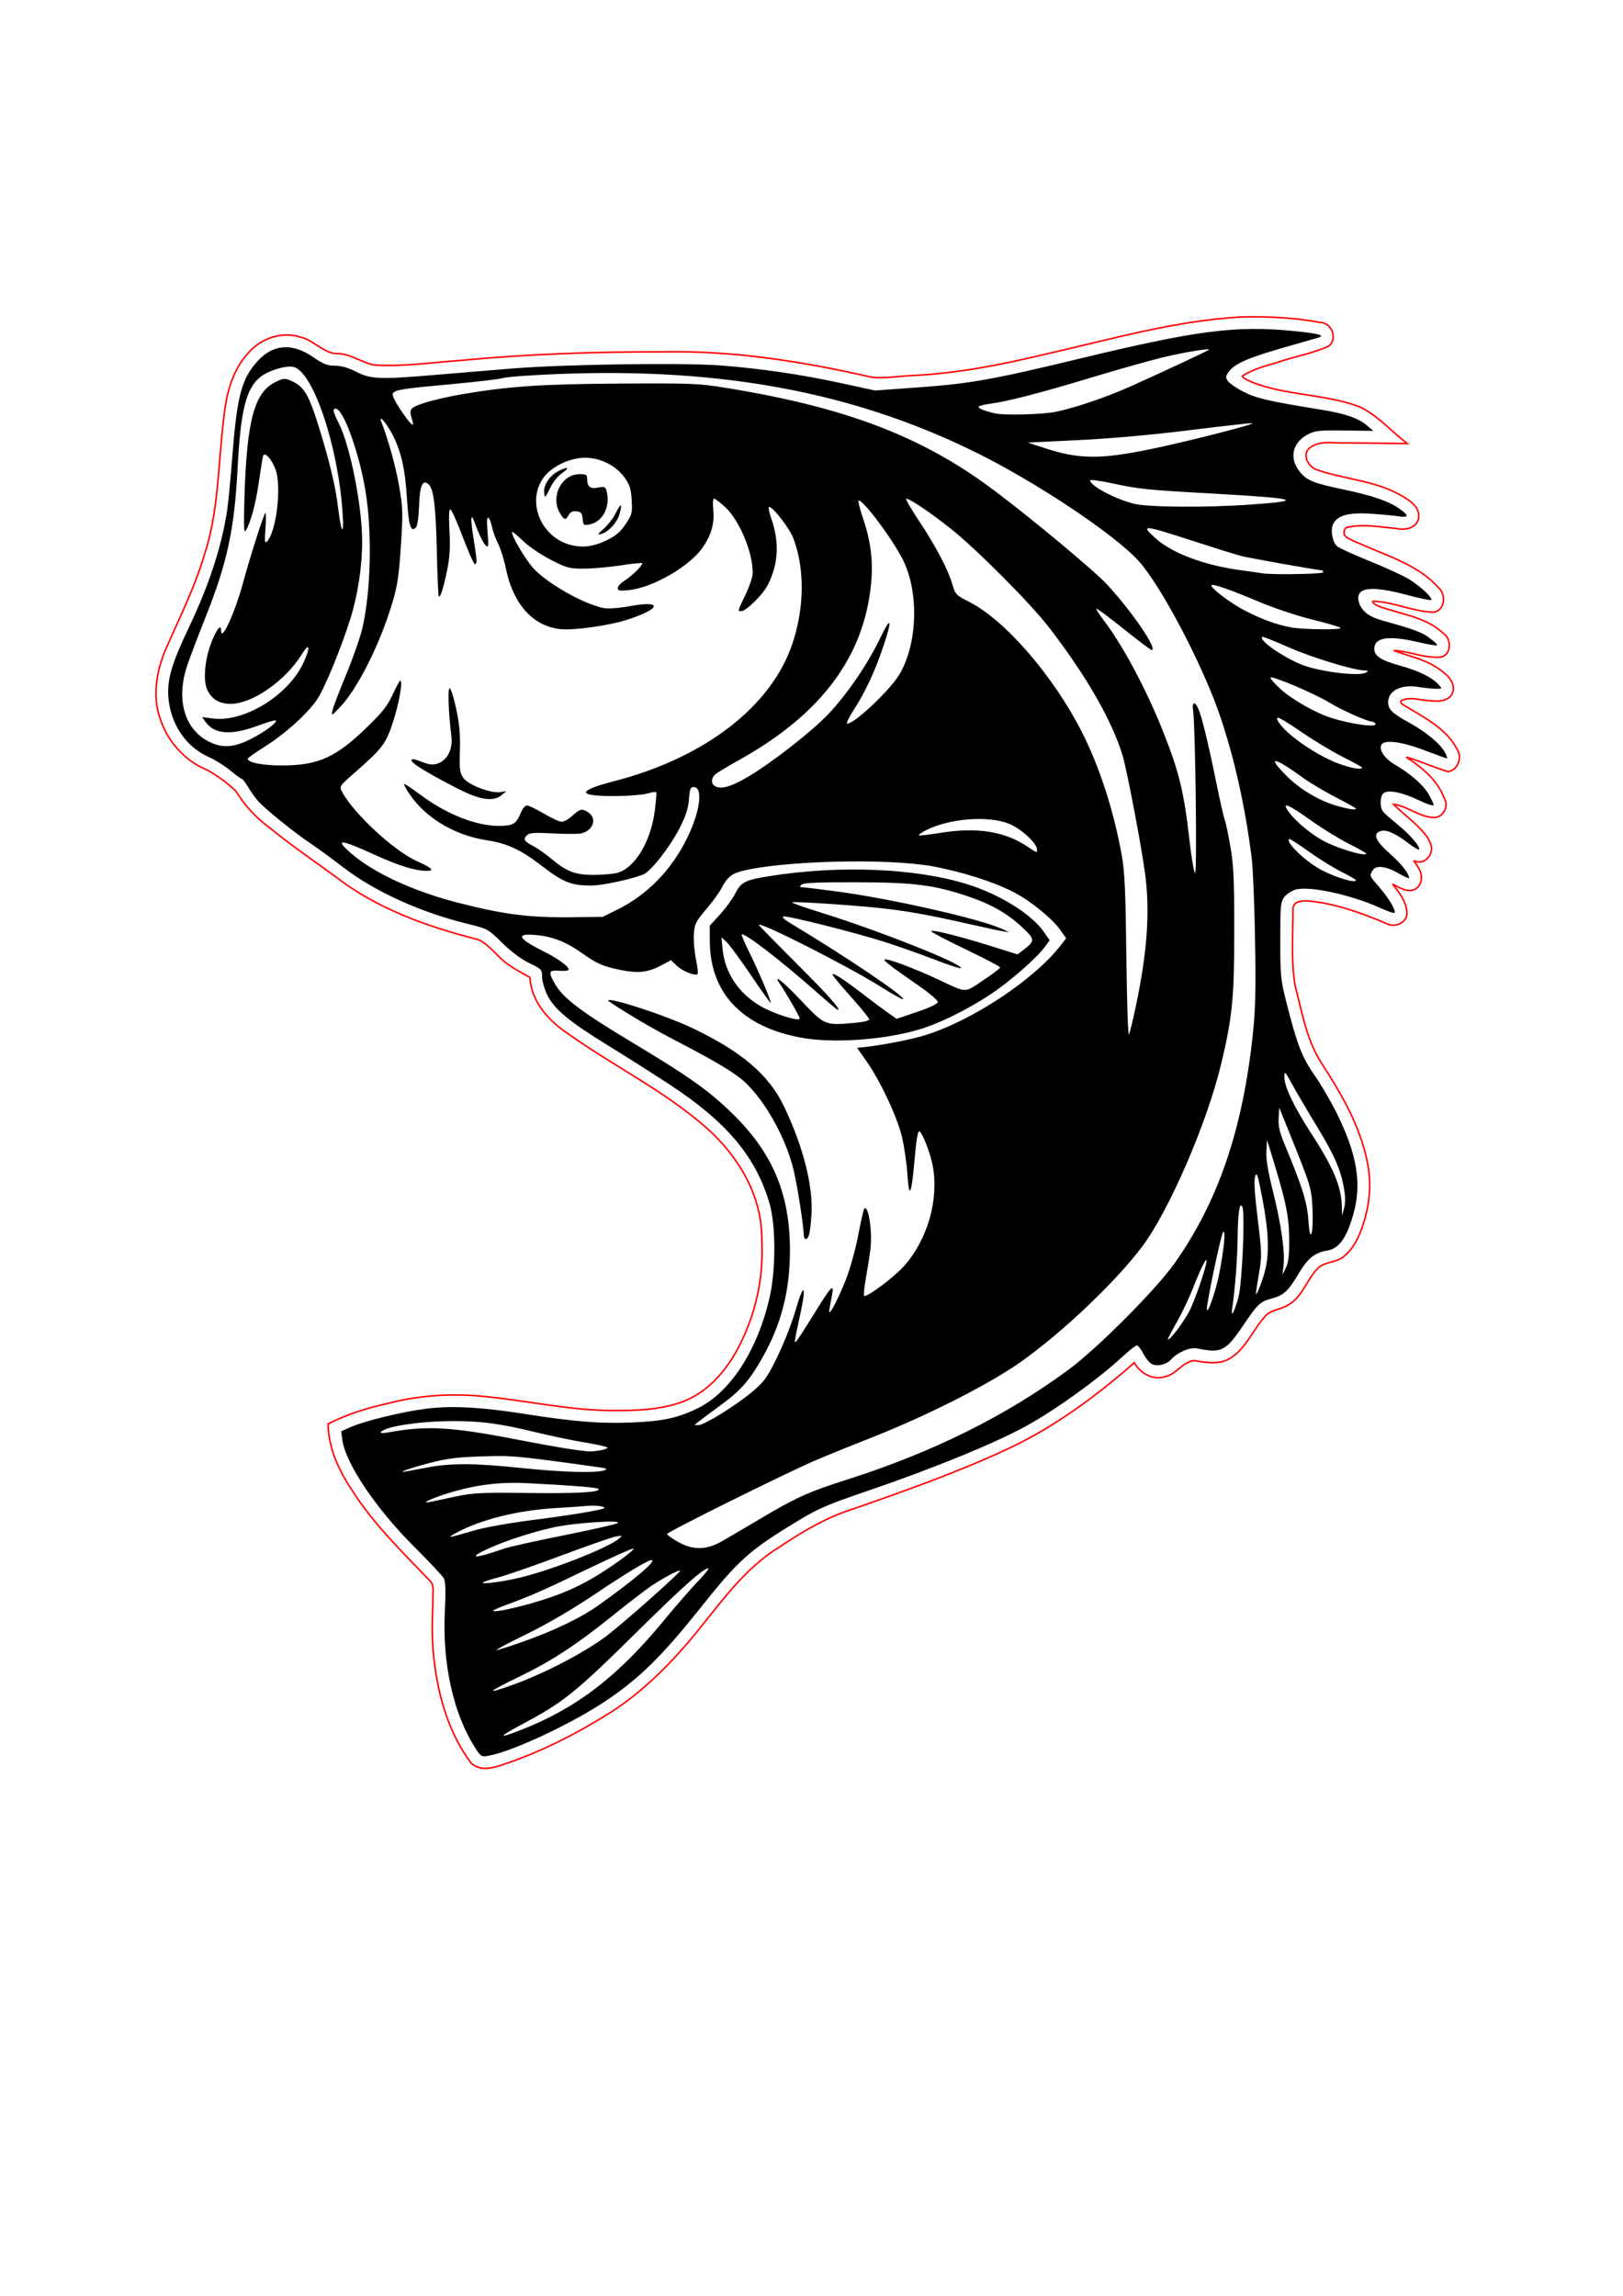 <?xml version="1.0" encoding="UTF-8" standalone="no"?>
<!-- Created with Inkscape (http://www.inkscape.org/) -->

<svg
   width="210mm"
   height="297mm"
   viewBox="0 0 210 297"
   version="1.1"
   id="svg1"
   xml:space="preserve"
   inkscape:version="1.3.2 (091e20e, 2023-11-25, custom)"
   sodipodi:docname="fish.svg"
   xmlns:inkscape="http://www.inkscape.org/namespaces/inkscape"
   xmlns:sodipodi="http://sodipodi.sourceforge.net/DTD/sodipodi-0.dtd"
   xmlns="http://www.w3.org/2000/svg"
   xmlns:svg="http://www.w3.org/2000/svg"><sodipodi:namedview
     id="namedview1"
     pagecolor="#ffffff"
     bordercolor="#000000"
     borderopacity="0.25"
     inkscape:showpageshadow="2"
     inkscape:pageopacity="0.0"
     inkscape:pagecheckerboard="0"
     inkscape:deskcolor="#d1d1d1"
     inkscape:document-units="mm"
     inkscape:zoom="0.36569515"
     inkscape:cx="-54.690362"
     inkscape:cy="540.06733"
     inkscape:window-width="1920"
     inkscape:window-height="1017"
     inkscape:window-x="-8"
     inkscape:window-y="-8"
     inkscape:window-maximized="1"
     inkscape:current-layer="layer1" /><defs
     id="defs1" /><g
     inkscape:label="Calque 1"
     inkscape:groupmode="layer"
     id="layer1"><path
       style="fill:#000000"
       d="m 61.436,226.032 c -2.786,-4.394 -4.204,-10.795 -3.879,-17.512 0.129,-2.661 0.092,-3.926 -0.125,-4.332 -0.169,-0.315 -1.877,-2.136 -3.797,-4.046 -4.971,-4.947 -8.934,-10.833 -9.342,-13.874 l -0.149,-1.108 1.256,-0.556 c 1.796,-0.794 6.706,-1.985 9.77,-2.368 3.25,-0.407 7.09,-0.205 12.592,0.661 6.453,1.016 9.788,1.287 13.858,1.129 4.123,-0.16 6.019,-0.562 8.631,-1.829 4.215,-2.045 7.749,-7.475 9.32,-14.318 0.825,-3.595 0.827,-9.329 0.004,-12.168 -1.758,-6.067 -5.567,-10.597 -12.982,-15.441 -2.192,-1.432 -5.73,-3.675 -7.863,-4.985 -5.027,-3.087 -6.992,-4.709 -7.89,-6.511 -0.383,-0.769 -0.697,-1.845 -0.697,-2.391 0,-0.957 -0.06,-1.022 -1.654,-1.788 -1.043,-0.502 -2.337,-1.468 -3.506,-2.616 -1.825,-1.794 -1.889,-1.83 -4.366,-2.432 -6.208,-1.51 -12.206,-4.239 -16.315,-7.424 -1.286,-0.997 -3.172,-2.373 -4.191,-3.058 -2.067,-1.39 -5.764,-4.373 -6.686,-5.393 -0.331,-0.366 -0.907,-1.171 -1.282,-1.79 -0.375,-0.618 -0.761,-1.124 -0.859,-1.124 -0.098,0 -0.771,-0.491 -1.496,-1.09 -0.725,-0.6 -1.973,-1.379 -2.773,-1.733 -2.977,-1.314 -4.983,-4.3 -5.232,-7.789 -0.162,-2.265 0.452,-4.352 2.622,-8.905 2.632,-5.522 4.235,-10.405 4.973,-15.144 0.147,-0.946 0.452,-4.088 0.676,-6.982 0.616,-7.93 1.207,-10.152 3.308,-12.431 2.012,-2.183 4.467,-2.342 7.185,-0.467 1.292,0.891 1.812,1.095 2.792,1.095 0.815,0 1.71,0.257 2.767,0.794 1.881,0.956 3.051,0.999 10.328,0.384 2.665,-0.225 7.047,-0.59 9.739,-0.81 6.771,-0.554 22.129,-0.779 27.12,-0.396 5.203,0.399 10.382,1.162 15.65,2.308 l 4.273,0.929 5.71,-0.413 c 6.615,-0.478 9.554,-1.004 20.801,-3.72 15.12,-3.651 20.174,-4.303 27.639,-3.565 3.37,0.333 4.198,0.568 3.118,0.885 -0.255,0.075 -2.167,0.623 -4.25,1.219 -4.594,1.314 -6.385,2.079 -7.15,3.052 -0.505,0.643 -0.535,0.81 -0.231,1.292 0.192,0.305 1.117,0.942 2.055,1.418 1.681,0.852 3.232,1.21 9.907,2.29 3.218,0.521 4.91,1.094 6.031,2.043 l 0.849,0.718 -3.704,-0.047 c -3.304,-0.042 -3.819,0.013 -4.763,0.508 -2.068,1.084 -2.473,3.139 -0.972,4.924 0.888,1.056 1.735,1.388 5.626,2.21 3.725,0.786 5.786,1.496 7.18,2.47 1.292,0.903 1.255,1.196 -0.127,0.983 -0.618,-0.095 -2.263,-0.246 -3.655,-0.335 -2.825,-0.181 -4.281,0.24 -4.804,1.387 -0.35,0.768 -0.065,2.302 0.526,2.825 0.252,0.223 2.125,1.079 4.162,1.902 2.037,0.823 4.332,1.874 5.099,2.336 1.473,0.886 3.169,2.463 2.919,2.713 -0.082,0.082 -1.531,-0.221 -3.22,-0.671 -4.663,-1.244 -6.617,-0.955 -6.149,0.91 0.282,1.124 1.284,1.932 2.977,2.4 4.136,1.144 5.104,1.5 6.153,2.26 0.623,0.451 1.071,0.883 0.994,0.96 -0.076,0.076 -1.204,-0.111 -2.505,-0.416 -3.781,-0.888 -5.608,-0.603 -5.608,0.874 0,0.94 0.833,1.483 3.36,2.19 2.439,0.683 4.102,1.502 4.95,2.439 0.503,0.556 0.502,0.557 -0.397,0.541 -0.495,-0.009 -1.488,-0.112 -2.206,-0.23 -2.235,-0.367 -3.921,0.478 -3.921,1.966 0,0.929 0.545,1.458 2.749,2.666 2.178,1.194 4.042,2.749 4.609,3.847 0.217,0.42 0.333,0.763 0.258,0.763 -0.075,0 -1.389,-0.476 -2.92,-1.058 -3.054,-1.161 -5.302,-1.42 -5.6,-0.644 -0.259,0.674 0.49,1.744 1.734,2.475 2.057,1.209 3.689,2.628 4.381,3.81 0.372,0.634 0.676,1.286 0.676,1.45 0,0.163 -0.85,-0.11 -1.888,-0.608 -2.186,-1.048 -4.007,-1.414 -4.596,-0.924 -0.473,0.392 -0.506,1.821 -0.055,2.387 0.177,0.223 1.037,0.982 1.91,1.686 1.56,1.259 2.993,2.941 2.73,3.204 -0.074,0.074 -0.659,-0.266 -1.3,-0.755 -1.712,-1.305 -2.849,-1.829 -3.576,-1.646 -1.168,0.293 -0.808,1.253 1.096,2.925 1.488,1.307 2.505,2.599 2.505,3.184 0,0.091 -0.64,-0.201 -1.421,-0.648 -1.651,-0.945 -2.926,-1.06 -3.332,-0.301 -0.375,0.7 -0.417,0.602 0.943,2.179 1.239,1.436 2.164,3.012 1.915,3.262 -0.076,0.076 -0.927,-0.22 -1.89,-0.657 -3.739,-1.695 -9.09,-2.851 -10.895,-2.352 -0.498,0.138 -1.149,0.56 -1.447,0.938 -0.501,0.637 -0.541,1.052 -0.54,5.613 6.6e-4,4.571 0.056,5.144 0.773,7.968 1.435,5.649 2.018,7.148 3.739,9.615 0.887,1.272 2.251,3.647 3.031,5.278 2.729,5.709 3.117,9.566 1.419,14.102 -0.749,2.001 -1.638,2.983 -2.883,3.182 -1.604,0.256 -2.516,0.988 -3.684,2.954 -1.354,2.279 -1.952,2.838 -3.455,3.234 -1.531,0.402 -1.863,0.713 -3.754,3.518 -2.231,3.309 -2.821,3.603 -5.932,2.953 -0.915,-0.191 -2.529,0.489 -3.372,1.422 -0.618,0.684 -1.827,0.961 -2.536,0.581 -0.299,-0.16 -0.785,-0.763 -1.079,-1.341 -0.294,-0.577 -0.666,-1.049 -0.825,-1.049 -0.159,0 -0.989,0.647 -1.844,1.439 -3.17,2.935 -8.567,6.828 -12.407,8.95 -4.171,2.305 -12.293,5.613 -21.299,8.675 -4.303,1.463 -5.812,2.114 -8.071,3.485 -6.629,4.02 -7.802,5.069 -13.099,11.715 -4.789,6.008 -7.791,8.932 -12.117,11.803 -4.53,3.006 -12.178,6.555 -15.174,7.041 -0.786,0.128 -0.917,0.039 -1.653,-1.122 z m 6.004,-2.249 c 7.15,-2.798 12.505,-6.903 18.459,-14.15 1.435,-1.746 3.378,-3.979 4.318,-4.961 0.94,-0.982 1.587,-1.786 1.439,-1.786 -0.644,0 -3.263,2.326 -9.077,8.061 -8.244,8.131 -9.616,9.235 -15.123,12.169 -3.061,1.631 -3.066,1.86 -0.015,0.667 z m -1.001,-5.856 c 4.151,-1.497 9.478,-4.3 12.236,-6.44 2.336,-1.812 9.467,-8.152 9.327,-8.292 -0.146,-0.146 -2.072,0.87 -3.704,1.953 -0.728,0.483 -3.019,2.243 -5.092,3.911 -4.681,3.766 -7.869,5.844 -12.115,7.896 -4.16,2.011 -4.36,2.309 -0.653,0.972 z m 0.783,-5.392 c 4.375,-1.523 7.878,-3.197 10.302,-4.924 4.612,-3.286 7.533,-5.782 6.765,-5.782 -0.472,0 -3.273,1.686 -7.266,4.372 -2.934,1.975 -6.119,3.837 -8.842,5.172 -2.341,1.148 -4.119,2.089 -3.951,2.092 0.168,0.003 1.514,-0.416 2.992,-0.93 z m 1.578,-5.134 c 3.263,-0.942 5.363,-1.8 7.754,-3.168 2.284,-1.307 5.606,-3.705 5.408,-3.903 -0.077,-0.077 -2.738,1.111 -5.913,2.64 -5.77,2.779 -7.495,3.539 -10.602,4.67 -0.909,0.331 -1.654,0.661 -1.654,0.733 0,0.241 2.456,-0.236 5.007,-0.972 z m -1.303,-3.364 c 4.197,-1.044 11.199,-3.815 12.568,-4.973 0.513,-0.434 0.502,-0.443 -0.36,-0.297 -0.489,0.083 -3.704,1.203 -7.144,2.49 -3.44,1.287 -7.118,2.56 -8.173,2.83 -1.055,0.27 -1.918,0.567 -1.918,0.66 0,0.229 2.904,-0.181 5.027,-0.709 z m -2.342,-3.681 c 0.633,-0.225 4.115,-1.002 7.737,-1.725 3.622,-0.724 6.777,-1.439 7.011,-1.589 0.722,-0.464 -5.666,-0.039 -8.305,0.553 -2.816,0.631 -5.985,1.656 -8.237,2.664 -3.099,1.387 -1.998,1.447 1.794,0.098 z m 28.239,-0.962 c 0.818,-0.466 2.954,-1.718 4.745,-2.783 4.897,-2.91 6.366,-3.576 11.506,-5.215 11.076,-3.531 20.595,-8.266 28.714,-14.281 3.684,-2.729 11.216,-10.295 13.595,-13.656 5.649,-7.98 8.838,-17.299 10.148,-29.65 0.345,-3.251 0.403,-5.746 0.289,-12.282 -0.079,-4.511 -0.271,-9.214 -0.426,-10.451 -0.853,-6.787 -2.259,-13.078 -4.171,-18.653 -2.215,-6.46 -7.528,-16.562 -10.406,-19.785 -3.127,-3.502 -13.563,-10.439 -21.55,-14.325 -15.638,-7.609 -32.512,-10.745 -53.446,-9.934 -3.493,0.135 -6.767,0.369 -7.276,0.52 -0.509,0.15 -3.486,0.507 -6.615,0.791 -6.316,0.575 -7.282,0.722 -7.648,1.164 -0.17,0.205 0.128,0.877 0.916,2.066 1.297,1.958 1.911,2.54 1.592,1.51 -0.474,-1.529 -0.387,-1.66 1.522,-2.298 0.993,-0.332 3.136,-0.83 4.763,-1.108 6.182,-1.056 10.325,-1.338 20.553,-1.402 9.211,-0.057 10.187,-0.019 13.626,0.537 15.614,2.523 25.502,6.296 34.801,13.28 5.017,3.768 12.952,10.379 14.623,12.185 3.232,3.491 6.618,8.465 5.762,8.465 -0.125,0 -1.788,-1.253 -3.696,-2.785 -1.908,-1.532 -3.468,-2.68 -3.468,-2.552 0,0.128 0.424,0.789 0.943,1.468 2.468,3.232 5.494,8.881 7.647,14.275 2.126,5.326 2.765,7.948 3.476,14.266 0.258,2.292 0.584,4.167 0.725,4.167 0.266,0 0.029,-19.073 -0.261,-20.968 -0.173,-1.132 0.2,-1.322 0.652,-0.331 0.45,0.987 1.307,4.489 2.298,9.39 0.486,2.402 1.001,4.676 1.146,5.052 0.144,0.376 0.481,1.983 0.748,3.572 0.398,2.364 0.485,4.328 0.481,10.826 -0.006,8.691 -0.25,11.152 -1.712,17.236 -1.825,7.596 -6.729,18.924 -10.189,23.538 -3.441,4.589 -10.346,11.144 -15.79,14.991 -3.979,2.812 -12.088,6.926 -19.002,9.642 -2.401,0.943 -5.735,2.297 -7.408,3.008 -3.663,1.556 -19.267,9.292 -19.295,9.565 -0.011,0.106 0.605,0.552 1.369,0.99 1.959,1.124 3.694,1.11 5.722,-0.045 z m -32.115,-1.383 c 1.367,-0.404 4.579,-0.983 7.541,-1.359 2.838,-0.361 6.214,-0.857 7.504,-1.104 1.982,-0.379 2.228,-0.479 1.591,-0.649 -0.414,-0.111 -1.291,-0.15 -1.948,-0.087 -0.657,0.063 -2.44,0.186 -3.964,0.275 -5.012,0.29 -9.736,1.46 -12.973,3.214 -1.349,0.731 -1.094,0.698 2.249,-0.289 z m -2.249,-4.426 c 2.215,-0.464 3.33,-0.516 9.393,-0.441 6.338,0.079 9.422,-0.105 8.992,-0.536 -0.181,-0.182 -3.29,-0.433 -9.03,-0.728 -3.855,-0.198 -6.977,0.205 -10.678,1.379 -2.126,0.674 -3.424,1.346 -1.984,1.028 0.437,-0.097 1.925,-0.413 3.307,-0.702 z m -3.477,-3.789 c 2.946,-0.536 6.025,-0.503 12.074,0.13 5.145,0.538 9.643,0.655 10.585,0.275 0.422,-0.17 0.287,-0.247 -0.661,-0.38 -10.688,-1.492 -11.246,-1.544 -15.214,-1.415 -3.17,0.103 -4.528,0.274 -6.747,0.851 -2.574,0.669 -4.538,1.392 -2.91,1.071 0.364,-0.072 1.657,-0.311 2.873,-0.533 z m 22.063,-2.16 c 0.546,-0.09 0.992,-0.25 0.992,-0.355 0,-0.105 -1.28,-0.401 -2.844,-0.658 -1.564,-0.257 -4.26,-0.812 -5.99,-1.234 -4.976,-1.215 -7.39,-1.552 -11.111,-1.551 -3.382,9.8e-4 -7.229,0.455 -8.697,1.026 -0.994,0.387 -0.917,0.654 0.132,0.462 5.098,-0.932 8.183,-0.765 16.827,0.913 4.626,0.898 7.734,1.409 9.3,1.53 0.218,0.017 0.843,-0.043 1.389,-0.133 z m 15.663,-4.724 c 2.844,-1.786 4.786,-3.313 5.643,-4.439 1.18,-1.55 3.189,-6.067 4.078,-9.169 0.974,-3.397 1.37,-3.1 0.601,0.45 -0.866,3.997 -0.882,4.111 -0.534,3.724 0.176,-0.196 1.172,-1.739 2.214,-3.429 2.441,-3.963 2.747,-4.234 2.287,-2.029 -0.19,0.912 -0.31,1.693 -0.266,1.737 0.169,0.169 1.199,-1.85 2.125,-4.164 0.54,-1.351 1.249,-3.887 1.608,-5.753 0.353,-1.836 0.708,-3.405 0.79,-3.487 0.543,-0.543 1.078,3.025 0.795,5.301 -0.097,0.777 -0.354,2.409 -0.572,3.626 -0.218,1.217 -0.329,2.279 -0.248,2.361 0.28,0.28 3.871,-2.397 5.17,-3.854 3.058,-3.431 4.541,-8.62 3.713,-12.987 -0.315,-1.66 -1.359,-4.329 -1.743,-4.453 -0.178,-0.058 -0.39,1.189 -0.583,3.429 -0.414,4.828 -0.721,5.529 -0.946,2.16 -0.097,-1.445 -0.416,-3.639 -0.711,-4.876 -0.613,-2.575 -2.799,-7.229 -4.597,-9.79 l -1.208,-1.72 0.723,-0.069 c 2.261,-0.216 6.293,-0.997 8.132,-1.574 6.163,-1.934 14.135,-7.237 17.534,-11.663 l 0.669,-0.871 -0.798,-1.114 c -1.051,-1.467 -3.747,-3.655 -5.925,-4.808 -2.494,-1.32 -6.789,-2.693 -10.588,-3.384 -5.874,-1.068 -19.536,-0.718 -24.704,0.633 -1.284,0.335 -1.88,0.839 -2.551,2.153 -0.28,0.55 -1.185,1.795 -2.009,2.767 -1.367,1.611 -1.508,1.897 -1.6,3.234 -0.055,0.807 0.069,2.275 0.275,3.263 0.206,0.988 0.293,1.848 0.191,1.911 -0.381,0.235 -1.967,-0.416 -2.682,-1.101 l -0.743,-0.711 -1.262,0.672 c -1.731,0.922 -3.002,1.06 -5.338,0.577 -2.221,-0.459 -3.001,-0.802 -4.911,-2.16 -2.029,-1.442 -3.797,-2.142 -5.903,-2.338 -2.77,-0.257 -2.452,0.423 1,2.143 1.727,0.861 3.175,1.906 3.175,2.293 0,0.167 -0.475,0.24 -1.191,0.183 -1.425,-0.113 -1.496,0.135 -0.514,1.811 1.027,1.753 3.497,3.61 9.903,7.447 7.219,4.324 9.805,6.148 12.794,9.026 5.357,5.158 7.64,10.499 7.637,17.874 -0.002,5.289 -1.12,9.611 -3.624,14.004 -1.653,2.9 -2.753,4.144 -5.342,6.036 -1.245,0.91 -2.518,1.86 -2.828,2.11 l -0.564,0.454 0.555,0.009 c 0.305,0.005 1.597,-0.646 2.872,-1.446 z m 10.724,-23.086 c -0.013,-1.192 -0.811,-6.33 -1.308,-8.421 -1.085,-4.569 -4.225,-9.921 -7.068,-12.047 -1.52,-1.137 -3.797,-2.45 -8.328,-4.804 -2.804,-1.457 -6.094,-3.386 -8.333,-4.888 -1.795,-1.204 6.753,1.487 10.673,3.359 6.355,3.036 9.87,6.048 11.812,10.123 2.486,5.214 3.769,10.267 3.544,13.95 -0.143,2.341 -0.343,3.192 -0.751,3.192 -0.13,0 -0.239,-0.208 -0.241,-0.463 z m -0.392,-25.594 c -7.645,-1.423 -11.76,-5.806 -11.771,-12.535 l -0.003,-1.947 1.337,-1.463 c 0.735,-0.805 1.618,-2.018 1.962,-2.696 0.753,-1.486 1.285,-1.755 4.457,-2.256 9.103,-1.438 18.912,-1.03 25.586,1.062 4.208,1.32 8.302,3.867 9.877,6.146 l 0.755,1.092 -0.538,0.755 c -1.052,1.478 -4.487,4.496 -7.087,6.226 -3.143,2.092 -6.896,3.914 -9.627,4.674 -4.616,1.284 -10.964,1.684 -14.949,0.942 z m 6.839,-1.895 c 1.202,-0.102 2.022,-0.29 2.018,-0.463 -0.003,-0.161 -1.074,-1.483 -2.38,-2.938 -1.305,-1.455 -2.374,-2.742 -2.375,-2.859 -0.002,-0.321 1.369,0.55 3.786,2.404 1.191,0.914 2.694,2.036 3.34,2.494 l 1.174,0.832 2.662,-0.907 c 1.736,-0.591 2.662,-1.041 2.662,-1.291 0,-0.211 -1.072,-1.127 -2.381,-2.034 -3.903,-2.705 -4.751,-3.362 -4.46,-3.459 0.381,-0.127 3.966,1.22 6.841,2.571 3.861,1.814 3.369,1.802 5.865,0.141 1.213,-0.807 2.205,-1.561 2.205,-1.675 0,-0.114 -2.044,-1.185 -4.542,-2.379 -2.498,-1.194 -4.472,-2.242 -4.387,-2.327 0.202,-0.202 3.787,0.702 7.909,1.992 l 3.27,1.024 0.779,-0.593 c 1.501,-1.143 1.49,-1.37 -0.141,-2.882 -2.004,-1.858 -4.01,-3.004 -7.067,-4.036 -4.376,-1.478 -6.992,-1.806 -14.527,-1.82 -4.995,-0.009 -6.75,0.071 -6.998,0.318 -0.265,0.265 -0.247,0.331 0.088,0.331 0.23,0 2.234,0.242 4.452,0.538 7.133,0.952 18.615,3.558 21.45,4.869 l 0.904,0.418 -0.794,-0.123 c -0.437,-0.068 -2.639,-0.541 -4.895,-1.052 -4.956,-1.123 -7.742,-1.613 -11.245,-1.979 -3.811,-0.398 -11.028,-0.86 -11.174,-0.715 -0.068,0.068 1.644,0.673 3.805,1.343 7.453,2.313 18.489,6.701 18.024,7.167 -0.08,0.08 -1.677,-0.445 -3.548,-1.166 -1.872,-0.721 -4.772,-1.743 -6.446,-2.271 -3.912,-1.234 -12.424,-3.371 -12.954,-3.253 -0.253,0.057 0.084,0.386 0.889,0.869 7.203,4.32 14.916,9.525 14.593,9.847 -0.065,0.065 -1.38,-0.673 -2.922,-1.641 -4.267,-2.678 -15.746,-8.494 -15.746,-7.977 0,0.058 2.183,2.289 4.851,4.957 4.206,4.207 5.835,6.042 5.362,6.042 -0.069,0 -1.353,-1.086 -2.854,-2.412 -4.575,-4.044 -9.294,-7.665 -9.581,-7.351 -0.053,0.058 0.374,1.059 0.951,2.223 1.22,2.464 2.931,6.498 2.809,6.62 -0.046,0.046 -1.199,-1.565 -2.561,-3.581 -1.362,-2.016 -2.777,-3.941 -3.145,-4.278 l -0.668,-0.613 0.148,1.509 c 0.305,3.101 2.084,5.758 4.968,7.423 1.713,0.988 5.01,2.015 5.01,1.56 0,-0.238 -1.799,-3.379 -2.56,-4.472 -0.975,-1.399 0.308,-0.403 2.64,2.05 3.178,3.343 3.132,3.323 6.892,3.005 z m 43.511,37.14 c 0.78,-1.627 2.178,-5.742 2.16,-6.357 -0.016,-0.526 -0.714,0.865 -1.716,3.416 -0.521,1.326 -1.476,3.34 -2.124,4.477 -0.648,1.136 -1.173,2.135 -1.167,2.22 0.033,0.47 2.176,-2.357 2.847,-3.756 z m 6.286,-1.681 c 0.47,-1.73 0.868,-10.826 0.509,-11.652 -0.352,-0.811 -0.59,0.749 -0.625,4.089 -0.028,2.668 -0.32,6.442 -0.701,9.052 -0.195,1.338 0.288,0.459 0.817,-1.489 z m -2.523,-2.859 c 0.659,-3.344 0.906,-5.92 0.533,-5.552 -0.262,0.257 -2.158,9.272 -2.104,9.999 0.058,0.777 1.151,-2.315 1.571,-4.447 z m 6.046,-0.905 c 0.473,-2.206 0.351,-4.844 -0.409,-8.864 -0.606,-3.205 -0.742,-3.63 -0.957,-2.987 -0.175,0.524 -0.076,2.172 0.327,5.47 0.547,4.477 0.555,4.844 0.163,7.119 -0.228,1.319 -0.405,2.488 -0.395,2.597 0.043,0.451 0.995,-2.048 1.271,-3.334 z m 3.035,-3.876 c -0.028,-2.921 -0.443,-4.856 -2.401,-11.187 l -0.468,-1.513 -0.078,1.487 c -0.054,1.034 0.203,2.605 0.845,5.159 1.054,4.191 1.583,7.891 1.375,9.626 l -0.142,1.191 0.448,-0.926 c 0.345,-0.712 0.442,-1.599 0.421,-3.836 z m 3.013,-3.836 c -0.126,-2.655 -0.195,-2.878 -3.134,-10.148 l -1.161,-2.872 -0.08,1.351 c -0.064,1.073 0.118,1.827 0.886,3.666 2.181,5.226 2.816,7.276 2.966,9.578 0.209,3.203 0.683,1.777 0.523,-1.575 z m 4.091,-2.514 c -0.41,-2.449 -1.231,-4.336 -3.546,-8.141 -1.171,-1.925 -2.589,-4.334 -3.15,-5.352 -0.997,-1.808 -1.021,-1.83 -1.024,-0.919 -0.005,1.188 1.289,3.882 3.491,7.269 2.836,4.361 3.888,6.864 3.937,9.375 l 0.024,1.209 0.267,-0.926 c 0.179,-0.621 0.18,-1.448 0.002,-2.514 z m -26.933,-23.68 c 1.462,-6.967 1.83,-12.122 1.208,-16.933 -0.46,-3.565 -2.363,-13.583 -2.94,-15.476 -1.383,-4.542 -4.661,-10.248 -9.501,-16.538 -2.392,-3.108 -9.316,-10.068 -12.686,-12.751 -2.596,-2.067 -5.333,-3.918 -5.794,-3.918 -0.145,0 0.575,1.26 1.599,2.8 2.198,3.305 3.787,6.316 4.356,8.254 0.392,1.337 0.484,1.434 2.175,2.291 4.63,2.346 10.841,9.504 14.551,16.768 2.332,4.566 4.188,10.31 5.231,16.193 0.349,1.969 0.471,4.76 0.566,12.948 0.067,5.741 0.215,10.265 0.331,10.054 0.115,-0.211 0.522,-1.872 0.903,-3.691 z M 79.947,117.638 c 3.868,-1.921 7.011,-5.176 9.02,-9.34 1.649,-3.418 2.019,-6.482 0.782,-6.482 -0.412,0 -0.511,0.257 -0.606,1.578 -0.084,1.157 -0.392,2.126 -1.156,3.635 -1.289,2.545 -3.762,5.707 -4.779,6.109 -1.545,0.611 -5.204,1.399 -6.572,1.416 -2.717,0.033 -3.746,-0.38 -6.764,-2.709 -2.463,-1.901 -4.322,-2.756 -6.799,-3.129 -4.528,-0.681 -8.486,-3.187 -10.495,-6.644 -0.571,-0.982 -0.563,-0.979 2.196,1.014 3.24,2.34 6.925,3.758 9.765,3.758 1.797,0 2.268,-0.267 2.794,-1.58 0.247,-0.617 0.603,-1.066 0.845,-1.066 0.23,0 1.221,0.476 2.2,1.058 0.98,0.582 2.016,1.058 2.302,1.058 0.287,0 0.912,-0.357 1.39,-0.794 0.991,-0.905 1.278,-0.958 2.1,-0.382 1.101,0.771 0.574,2.293 -0.924,2.669 -0.375,0.094 -2.03,0.099 -3.677,0.011 -2.496,-0.134 -3.063,-0.092 -3.403,0.248 -0.512,0.512 -0.352,0.772 0.872,1.41 0.536,0.279 1.57,1.009 2.297,1.621 1.956,1.647 3.096,2.085 5.424,2.085 1.091,-2.8e-4 2.445,-0.107 3.009,-0.238 2.303,-0.534 4.431,-3.99 4.949,-8.035 0.164,-1.283 0.25,-2.381 0.19,-2.44 -0.059,-0.059 -0.578,0.025 -1.152,0.187 -0.574,0.162 -2.294,0.308 -3.822,0.324 -5.316,0.054 -5.471,-0.625 -0.44,-1.929 11.731,-3.042 20.312,-9.666 23.035,-17.78 1.558,-4.644 1.609,-9.665 0.138,-13.596 -0.494,-1.321 -2.64,-4.104 -3.164,-4.104 -0.124,0 0.01,0.685 0.299,1.521 1.066,3.09 0.923,5.834 -0.445,8.565 -0.628,1.254 -2.81,3.407 -3.453,3.407 -0.478,0 -0.493,0.056 0.566,-2.154 0.509,-1.063 0.926,-2.317 0.926,-2.787 0,-2.732 -1.717,-6.816 -3.593,-8.545 -0.637,-0.587 -1.271,-1.067 -1.409,-1.067 -0.145,0 -0.191,0.588 -0.109,1.389 0.179,1.748 -0.204,3.183 -1.286,4.816 -1.647,2.487 -6.47,5.3 -9.647,5.628 -1.171,0.121 -1.419,0.074 -1.419,-0.266 0,-0.227 0.387,-0.652 0.86,-0.945 0.982,-0.608 2.47,-2.09 2.285,-2.275 -0.068,-0.068 -1.31,0.06 -2.759,0.284 -1.449,0.225 -3.57,0.414 -4.713,0.42 -1.945,0.011 -2.224,-0.062 -4.345,-1.147 -1.258,-0.644 -2.849,-1.724 -3.575,-2.429 -0.72,-0.698 -1.355,-1.224 -1.411,-1.168 -0.246,0.246 1.624,3.459 2.724,4.683 1.757,1.954 6.605,4.697 9.134,5.167 0.585,0.109 2.001,-0.002 3.524,-0.276 4.224,-0.761 3.792,0.427 -0.666,1.832 -2.33,0.734 -6.842,1.351 -8.509,1.163 -3.554,-0.401 -6.099,-3.251 -7.033,-7.875 -0.221,-1.095 -0.674,-2.534 -1.008,-3.197 -0.333,-0.663 -0.688,-1.646 -0.79,-2.186 -0.101,-0.539 -0.309,-1.058 -0.461,-1.152 -0.189,-0.117 -0.222,0.48 -0.103,1.887 0.144,1.706 0.113,2.008 -0.181,1.763 -0.345,-0.286 -0.931,-1.479 -1.498,-3.047 -0.499,-1.38 -0.558,-0.534 -0.142,2.053 0.473,2.939 0.494,3.342 0.176,3.342 -0.128,0 -0.831,-1.574 -1.562,-3.497 -0.731,-1.924 -1.452,-3.538 -1.602,-3.588 -0.182,-0.061 -0.222,0.863 -0.121,2.774 0.112,2.132 0.038,3.425 -0.292,5.052 -0.473,2.333 -0.889,3.644 -1.092,3.441 -0.069,-0.069 -0.181,-2.681 -0.249,-5.805 -0.127,-5.82 -0.418,-8.157 -1.085,-8.71 -0.773,-0.641 -1.117,0.15 -1.213,2.792 -0.056,1.524 -0.219,2.617 -0.422,2.82 -0.653,0.652 -0.932,-0.247 -1.139,-3.672 -0.232,-3.83 -0.733,-6.087 -1.834,-8.269 -0.761,-1.508 -1.924,-2.86 -1.484,-1.725 0.915,2.36 1.861,5.787 2.301,8.334 0.474,2.749 0.498,3.461 0.245,7.369 -0.307,4.744 -0.48,5.76 -1.511,8.903 -1.616,4.926 -4.257,10.025 -6.332,12.227 -1.161,1.232 -1.189,1.245 -1.024,0.473 0.094,-0.437 0.88,-2.502 1.748,-4.59 0.868,-2.088 1.807,-4.76 2.089,-5.938 1.146,-4.796 1.317,-12.654 0.394,-18.049 -0.849,-4.961 -2.861,-10.449 -3.831,-10.449 -0.42,0 -0.327,0.436 0.399,1.868 1.487,2.934 3.034,10.742 3.034,15.309 0,3.231 -0.55,6.856 -1.508,9.942 -1.131,3.644 -3.295,8.937 -4.244,10.382 -1.226,1.866 -4.115,4.495 -6.819,6.205 -1.221,0.772 -2.226,1.479 -2.233,1.57 -0.039,0.503 1.932,0.891 4.485,0.884 4.681,-0.014 6.974,-1.064 11.07,-5.067 1.899,-1.856 2.575,-2.725 3.211,-4.128 0.443,-0.977 0.881,-1.777 0.972,-1.777 0.368,0 -0.185,3.081 -0.982,5.472 -0.919,2.76 -1.319,3.276 -5.109,6.602 -1.769,1.552 -1.808,1.614 -1.455,2.284 1.465,2.781 6.709,7.65 9.677,8.984 2.014,0.905 2.378,1.265 1.282,1.265 -1.442,0 -3.612,-0.665 -6.569,-2.013 -4.636,-2.113 -5.403,-2.191 -3.3,-0.335 2.888,2.549 8.063,4.961 13.824,6.443 6.042,1.555 9.25,1.966 14.831,1.903 l 3.983,-0.045 z M 60.828,102.769 c -1.678,-0.69 -6.063,-3.077 -7.085,-3.856 -0.902,-0.688 -0.536,-0.921 0.661,-0.421 0.543,0.227 1.205,0.412 1.471,0.412 1.655,0 2.788,-1.645 2.529,-3.674 -0.356,-2.788 -0.487,-6.051 -0.247,-6.199 0.14,-0.086 0.512,1.042 0.84,2.544 0.451,2.067 0.57,3.36 0.51,5.522 -0.07,2.513 -0.018,2.905 0.47,3.572 0.652,0.889 3.53,1.982 4.743,1.802 l 0.794,-0.118 -0.625,0.524 c -0.831,0.698 -2.187,0.661 -4.061,-0.11 z m 114.62,11.088 c 0,-0.071 -0.86,-0.562 -1.911,-1.091 -1.051,-0.529 -2.972,-1.725 -4.27,-2.656 -1.298,-0.932 -2.412,-1.642 -2.476,-1.577 -0.457,0.457 2.251,3.025 4.292,4.069 1.949,0.997 4.366,1.692 4.366,1.256 z m 1.323,-3.44 c 0,-0.071 -1.042,-0.657 -2.315,-1.301 -1.273,-0.644 -3.49,-2.015 -4.927,-3.045 -2.848,-2.043 -3.748,-2.394 -2.829,-1.103 0.954,1.339 3.177,3.158 4.868,3.982 2.004,0.977 5.203,1.879 5.203,1.468 z m -42.598,-0.538 c 0,-0.803 -2.124,-2.736 -3.663,-3.333 -2.742,-1.064 -7.707,-0.663 -10.701,0.865 -0.569,0.29 -0.98,0.582 -0.913,0.648 0.066,0.066 1.298,-0.073 2.738,-0.308 4.694,-0.769 8.274,-0.222 11.226,1.716 1.429,0.938 1.313,0.902 1.313,0.414 z m 41.275,-5.274 c 0,-0.066 -1.161,-0.717 -2.58,-1.446 -1.419,-0.729 -3.295,-1.841 -4.167,-2.471 -3.927,-2.835 -4.872,-2.975 -2.254,-0.334 1.781,1.797 4.349,3.304 6.753,3.962 1.391,0.381 2.249,0.491 2.249,0.289 z m -78.523,-4.2 c 3.091,-1.847 8.162,-5.819 10.269,-8.044 2.436,-2.572 5.111,-6.5 6.717,-9.86 1.389,-2.908 1.571,-2.427 0.402,1.063 -1.08,3.224 -2.332,5.923 -3.795,8.186 -0.663,1.025 -1.07,1.864 -0.904,1.864 0.994,0 5.66,-4.434 6.844,-6.504 2.29,-4.003 2.446,-10.592 0.349,-14.734 -1.412,-2.789 -5.339,-7.996 -5.733,-7.602 -0.073,0.073 0.222,1.189 0.655,2.48 0.97,2.892 1.264,5.428 0.969,8.368 -0.948,9.448 -6.539,16.861 -17.154,22.746 -1.382,0.766 -2.722,1.576 -2.977,1.8 -0.641,0.563 -0.579,1.357 0.126,1.618 0.832,0.308 2.095,-0.104 4.232,-1.381 z M 176.242,99.304 c 0,-0.071 -1.094,-0.679 -2.43,-1.35 -1.337,-0.671 -3.722,-2.101 -5.3,-3.178 -2.971,-2.026 -3.595,-2.319 -3.144,-1.478 0.803,1.5 4.628,4.222 7.567,5.384 1.662,0.657 3.307,0.966 3.307,0.621 z M 32.471,95.597 c 1.796,-0.914 3.457,-2.156 3.212,-2.401 -0.069,-0.069 -1.125,0.243 -2.346,0.695 -3.464,1.28 -5.62,1.106 -6.778,-0.547 l -0.408,-0.583 1.335,0.184 c 4.038,0.555 9.778,-2.941 11.751,-7.158 0.96,-2.052 0.851,-2.812 -0.168,-1.167 -2.118,3.42 -6.343,6.388 -9.154,6.43 -1.472,0.022 -2.436,-0.52 -3.056,-1.719 -0.627,-1.213 -0.38,-4.078 0.548,-6.365 0.683,-1.683 1.198,-2.28 1.198,-1.389 0,1.569 1.745,-2.189 2.793,-6.015 1.043,-3.808 2.769,-9.198 2.946,-9.198 0.087,0 0.09,0.911 0.006,2.024 -0.128,1.697 -0.096,1.964 0.202,1.654 1.222,-1.274 1.91,-7.19 1.087,-9.346 -0.515,-1.347 -1.393,-2.291 -1.592,-1.71 -0.069,0.202 -0.317,1.71 -0.552,3.351 -0.407,2.855 -1.079,5.335 -1.716,6.337 -0.224,0.352 -0.261,-0.714 -0.151,-4.294 0.309,-10.039 1.273,-13.619 4.032,-14.966 1,-0.488 1.184,-0.503 1.984,-0.162 1.707,0.727 2.31,1.747 3.699,6.257 1.338,4.343 2.077,7.459 2.386,10.062 0.408,3.431 0.816,3.968 0.603,0.794 -0.582,-8.682 -3.8,-18.258 -6.35,-18.898 -0.956,-0.24 -3.343,0.496 -4.345,1.339 -1.83,1.54 -2.502,4.289 -2.902,11.871 -0.419,7.938 -1.348,12.184 -4.259,19.475 -0.888,2.225 -1.904,4.906 -2.257,5.958 -1.475,4.393 -0.349,8.271 2.864,9.861 1.695,0.839 3.218,0.734 5.388,-0.37 z m 145.49,-1.983 c -0.09,-0.146 -0.285,-0.265 -0.434,-0.265 -0.595,0 -3.899,-1.472 -5.493,-2.447 -1.871,-1.145 -7.399,-3.498 -7.643,-3.255 -0.085,0.085 0.486,0.746 1.268,1.47 1.421,1.313 4.479,3.067 6.48,3.716 2.689,0.872 6.166,1.338 5.821,0.78 z m -1.191,-6.615 c 0.324,-0.209 0.293,-0.257 -0.17,-0.261 -1.404,-0.01 -6.873,-1.676 -9.876,-3.009 -1.815,-0.805 -3.352,-1.412 -3.416,-1.348 -0.51,0.51 3.457,3.134 5.826,3.853 2.71,0.823 6.897,1.242 7.637,0.765 z m -3.321,-5.784 c -0.138,-0.125 -1.799,-0.609 -3.691,-1.076 -1.892,-0.466 -4.928,-1.477 -6.747,-2.246 -3.676,-1.554 -6.054,-2.391 -6.246,-2.199 -0.273,0.273 2.402,2.314 4.337,3.309 2.162,1.112 3.977,1.774 5.898,2.151 1.551,0.304 6.772,0.353 6.449,0.06 z m -2.236,-7.181 c 0,-0.146 -0.108,-0.265 -0.239,-0.265 -0.486,0 -9.289,-1.567 -10.392,-1.85 -0.629,-0.161 -3.286,-0.988 -5.906,-1.838 -6.896,-2.237 -7.17,-2.261 -5.167,-0.451 2.133,1.927 6.325,3.503 10.988,4.13 1.31,0.176 2.56,0.356 2.778,0.399 1.111,0.22 7.938,0.112 7.938,-0.125 z m -92.604,-4.194 c 1.068,-0.523 1.691,-1.063 2.34,-2.03 0.825,-1.227 0.878,-1.439 0.786,-3.091 -0.081,-1.447 -0.245,-1.982 -0.89,-2.899 -1.103,-1.569 -3.142,-2.603 -5.135,-2.603 -2.033,0 -4.407,1.16 -5.448,2.664 -2.129,3.073 -0.272,7.592 3.537,8.605 1.603,0.426 3.005,0.238 4.81,-0.646 z m -0.489,-1.443 c 0.532,-0.465 1.224,-1.363 1.54,-1.995 0.683,-1.369 0.895,-1.331 0.503,0.091 -0.31,1.123 -1.457,2.362 -2.407,2.599 -0.494,0.123 -0.428,-0.002 0.364,-0.695 z m -2.733,-1.279 c -0.071,-0.742 -0.203,-0.903 -0.795,-0.971 -0.5,-0.058 -0.796,0.079 -1.001,0.463 -0.391,0.73 -0.604,0.688 -1.142,-0.223 -1.258,-2.129 0.19,-5.024 2.523,-5.044 0.854,-0.007 0.993,0.075 0.996,0.587 0.007,1.045 0.375,1.344 1.415,1.149 0.864,-0.162 0.963,-0.117 1.12,0.51 0.491,1.956 -0.519,3.917 -2.189,4.251 -0.801,0.16 -0.845,0.125 -0.926,-0.721 z m -4.98,-3.632 c 0,-0.9 0.809,-2.01 1.862,-2.555 1.205,-0.623 1.527,-0.454 0.484,0.255 -0.544,0.37 -1.194,1.163 -1.518,1.852 -0.312,0.663 -0.626,1.206 -0.698,1.206 -0.072,0 -0.131,-0.341 -0.131,-0.758 z m 91.414,1.789 c 7.18,-0.498 6.1,-0.811 -4.898,-1.422 -8.59,-0.477 -9.459,-0.566 -13.027,-1.328 -1.564,-0.334 -2.844,-0.507 -2.844,-0.384 0,0.685 3.043,2.323 5.585,3.007 1.784,0.48 9.197,0.542 15.185,0.127 z m -13.097,-7.139 c 4.734,-0.966 14.111,-3.36 13.285,-3.393 -0.333,-0.013 -4.024,0.402 -8.202,0.923 -4.703,0.586 -10.117,1.069 -14.211,1.268 l -6.615,0.321 2.249,0.733 c 4.366,1.424 7.09,1.453 13.494,0.147 z m -12.04,-4.877 c 2.512,-0.532 6.36,-1.836 9.394,-3.184 3.445,-1.53 10.157,-4.658 10.319,-4.809 0.293,-0.274 -3.226,0.306 -6.085,1.004 -1.673,0.408 -5.799,1.574 -9.167,2.591 -6.629,2.001 -10.8,3.081 -12.998,3.366 -0.767,0.099 -1.453,0.274 -1.524,0.389 -0.118,0.191 0.813,0.57 2.125,0.865 1.246,0.28 6.226,0.141 7.936,-0.221 z"
       id="path1" /><path
       id="path1-3"
       style="fill:#000000;fill-opacity:0;stroke:#ff0000;stroke-width:0.2;stroke-dasharray:none;stroke-opacity:1"
       d="m 160.664,41.003 c -8.541,0.466 -16.8,2.864 -25.1,4.749 -5.826,1.393 -11.637,2.569 -17.624,2.836 -1.719,0.081 -3.455,0.397 -5.169,0.21 -8.839,-2.025 -17.873,-3.461 -26.967,-3.283 -8.76,-0.015 -17.524,0.282 -26.245,1.116 -3.752,0.268 -7.444,0.819 -11.2,0.59 -1.706,-0.38 -3.202,-1.596 -5.02,-1.482 -1.653,-0.254 -2.788,-1.712 -4.4,-2.111 -2.473,-0.829 -5.289,0.169 -6.915,2.154 -2.102,2.323 -2.785,5.502 -3.098,8.527 -0.718,5.884 -0.622,11.867 -2.504,17.543 -1.241,4.179 -3.2,8.084 -4.945,12.062 -1.233,2.869 -1.807,6.185 -0.713,9.193 0.986,2.919 3.244,5.382 6.108,6.537 1.32,0.756 2.581,1.673 3.668,2.721 1.101,1.806 2.539,3.384 4.24,4.641 3.185,2.595 6.607,4.878 9.894,7.339 5.156,3.596 11.177,5.694 17.227,7.213 1.612,0.779 2.565,2.42 4.071,3.362 0.816,0.591 1.734,1.018 2.596,1.535 0.163,3.074 2.38,5.581 4.838,7.209 5.869,4.195 12.454,7.383 17.906,12.158 3.146,2.78 5.689,6.349 6.731,10.375 0.412,1.451 0.544,3.249 0.554,4.877 0.116,4.109 -0.696,8.235 -2.431,11.966 -1.64,3.68 -4.383,7.217 -8.359,8.476 -2.982,0.978 -6.308,0.993 -9.486,0.947 -5.41,-0.148 -10.758,-1.374 -16.181,-1.858 -3.959,-0.34 -7.973,-0.079 -11.825,0.922 -2.707,0.594 -5.381,1.409 -7.859,2.669 0.033,3.059 1.33,5.928 2.994,8.435 2.82,4.51 6.687,8.212 10.332,12.035 0.447,0.689 0.168,1.572 0.235,2.353 -0.097,2.778 -0.188,5.569 0.229,8.328 0.572,4.504 1.947,9.026 4.684,12.701 1.124,1.149 2.868,0.68 4.196,0.216 4.99,-1.653 9.694,-4.093 14.129,-6.894 4.821,-3.172 8.771,-7.459 12.294,-11.986 2.718,-3.411 5.536,-6.96 9.282,-9.244 2.995,-1.989 6.048,-3.839 9.512,-4.92 6.679,-2.322 13.362,-4.682 19.783,-7.656 6.113,-2.82 11.602,-6.838 16.637,-11.274 0.746,1.346 2.35,2.276 3.895,1.822 1.529,-0.244 2.33,-1.957 3.879,-2.096 1.523,0.254 3.213,0.569 4.616,-0.287 2.117,-1.296 2.986,-3.797 4.636,-5.546 0.756,-0.783 1.964,-0.76 2.852,-1.346 1.917,-1.039 2.435,-3.371 3.93,-4.818 0.906,-0.817 2.279,-0.663 3.239,-1.414 1.479,-1.174 2.237,-3.027 2.748,-4.797 0.73,-2.48 0.877,-5.124 0.324,-7.655 -0.962,-4.635 -3.402,-8.782 -5.95,-12.708 -1.899,-3.005 -2.491,-6.582 -3.363,-9.971 -0.538,-3.226 -0.266,-6.64 -0.266,-9.943 0.058,-1.009 1.25,-1.011 2.002,-0.973 3.521,0.321 6.843,1.553 10.059,2.903 1.081,0.649 2.81,-0.113 2.683,-1.476 -0.129,-1.405 -1.019,-2.568 -1.879,-3.625 0.917,0.481 2.116,1.27 3.111,0.559 0.88,-0.682 0.762,-2 0.148,-2.818 -0.043,-0.226 -0.74,-0.889 -0.322,-0.703 1.196,0.516 2.347,-0.813 2.086,-1.971 -0.305,-1.173 -1.275,-2.042 -2.099,-2.88 -0.907,-0.85 -1.905,-1.6 -2.77,-2.495 1.895,0.251 3.459,1.762 5.41,1.705 1.135,-0.175 1.757,-1.6 1.106,-2.552 -0.856,-2.332 -2.923,-3.971 -4.907,-5.27 1.85,0.539 3.606,1.349 5.455,1.891 1.333,-0.232 1.842,-1.952 1.097,-2.995 -1.45,-2.688 -4.316,-4.057 -6.808,-5.584 -0.345,-0.168 -0.704,-0.576 -0.105,-0.71 1.182,-0.411 2.433,0.114 3.641,0.13 1.056,0.146 2.595,-0.048 2.818,-1.32 0.189,-1.429 -1.18,-2.368 -2.223,-3.059 -1.67,-1.053 -3.704,-1.467 -5.484,-2.136 2.092,0.076 4.104,1.096 6.209,0.832 1.33,-0.412 1.267,-2.386 0.197,-3.068 -2.299,-2.156 -5.574,-2.45 -8.402,-3.513 -0.401,-0.157 -1.215,-0.789 -0.296,-0.609 2.562,0.187 4.914,1.343 7.503,1.408 1.439,-0.272 1.604,-2.276 0.625,-3.146 -2.556,-2.875 -6.341,-4.03 -9.752,-5.526 -0.803,-0.389 -1.772,-0.632 -2.412,-1.242 -0.198,-0.446 -0.068,-1.149 0.539,-1.107 2.034,-0.422 4.114,0.023 6.15,0.191 1.097,0.25 2.648,-0.042 2.871,-1.348 0.215,-1.435 -1.197,-2.328 -2.277,-2.931 -3.399,-1.972 -7.452,-2.069 -11.081,-3.389 -0.983,-0.462 -1.753,-1.964 -0.719,-2.771 1.375,-1.055 3.22,-0.537 4.816,-0.636 2.599,0.02 5.198,0.057 7.797,0.087 -2.067,-1.579 -3.807,-3.636 -6.188,-4.766 -4.459,-1.65 -9.382,-1.435 -13.827,-3.141 -0.426,-0.218 -1.231,-0.496 -1.332,-0.824 1.635,-1.075 3.611,-1.429 5.438,-2.059 1.895,-0.577 3.87,-0.983 5.68,-1.782 1.272,-0.84 0.503,-3.053 -0.97,-3.083 -3.368,-0.643 -6.808,-0.801 -10.23,-0.727 z"
       sodipodi:nodetypes="cccccccccccccccccccccccccccccccccccccccccccccccccccccccccccccccccccccccccccccccccccccccccccccccccccc" /></g></svg>
